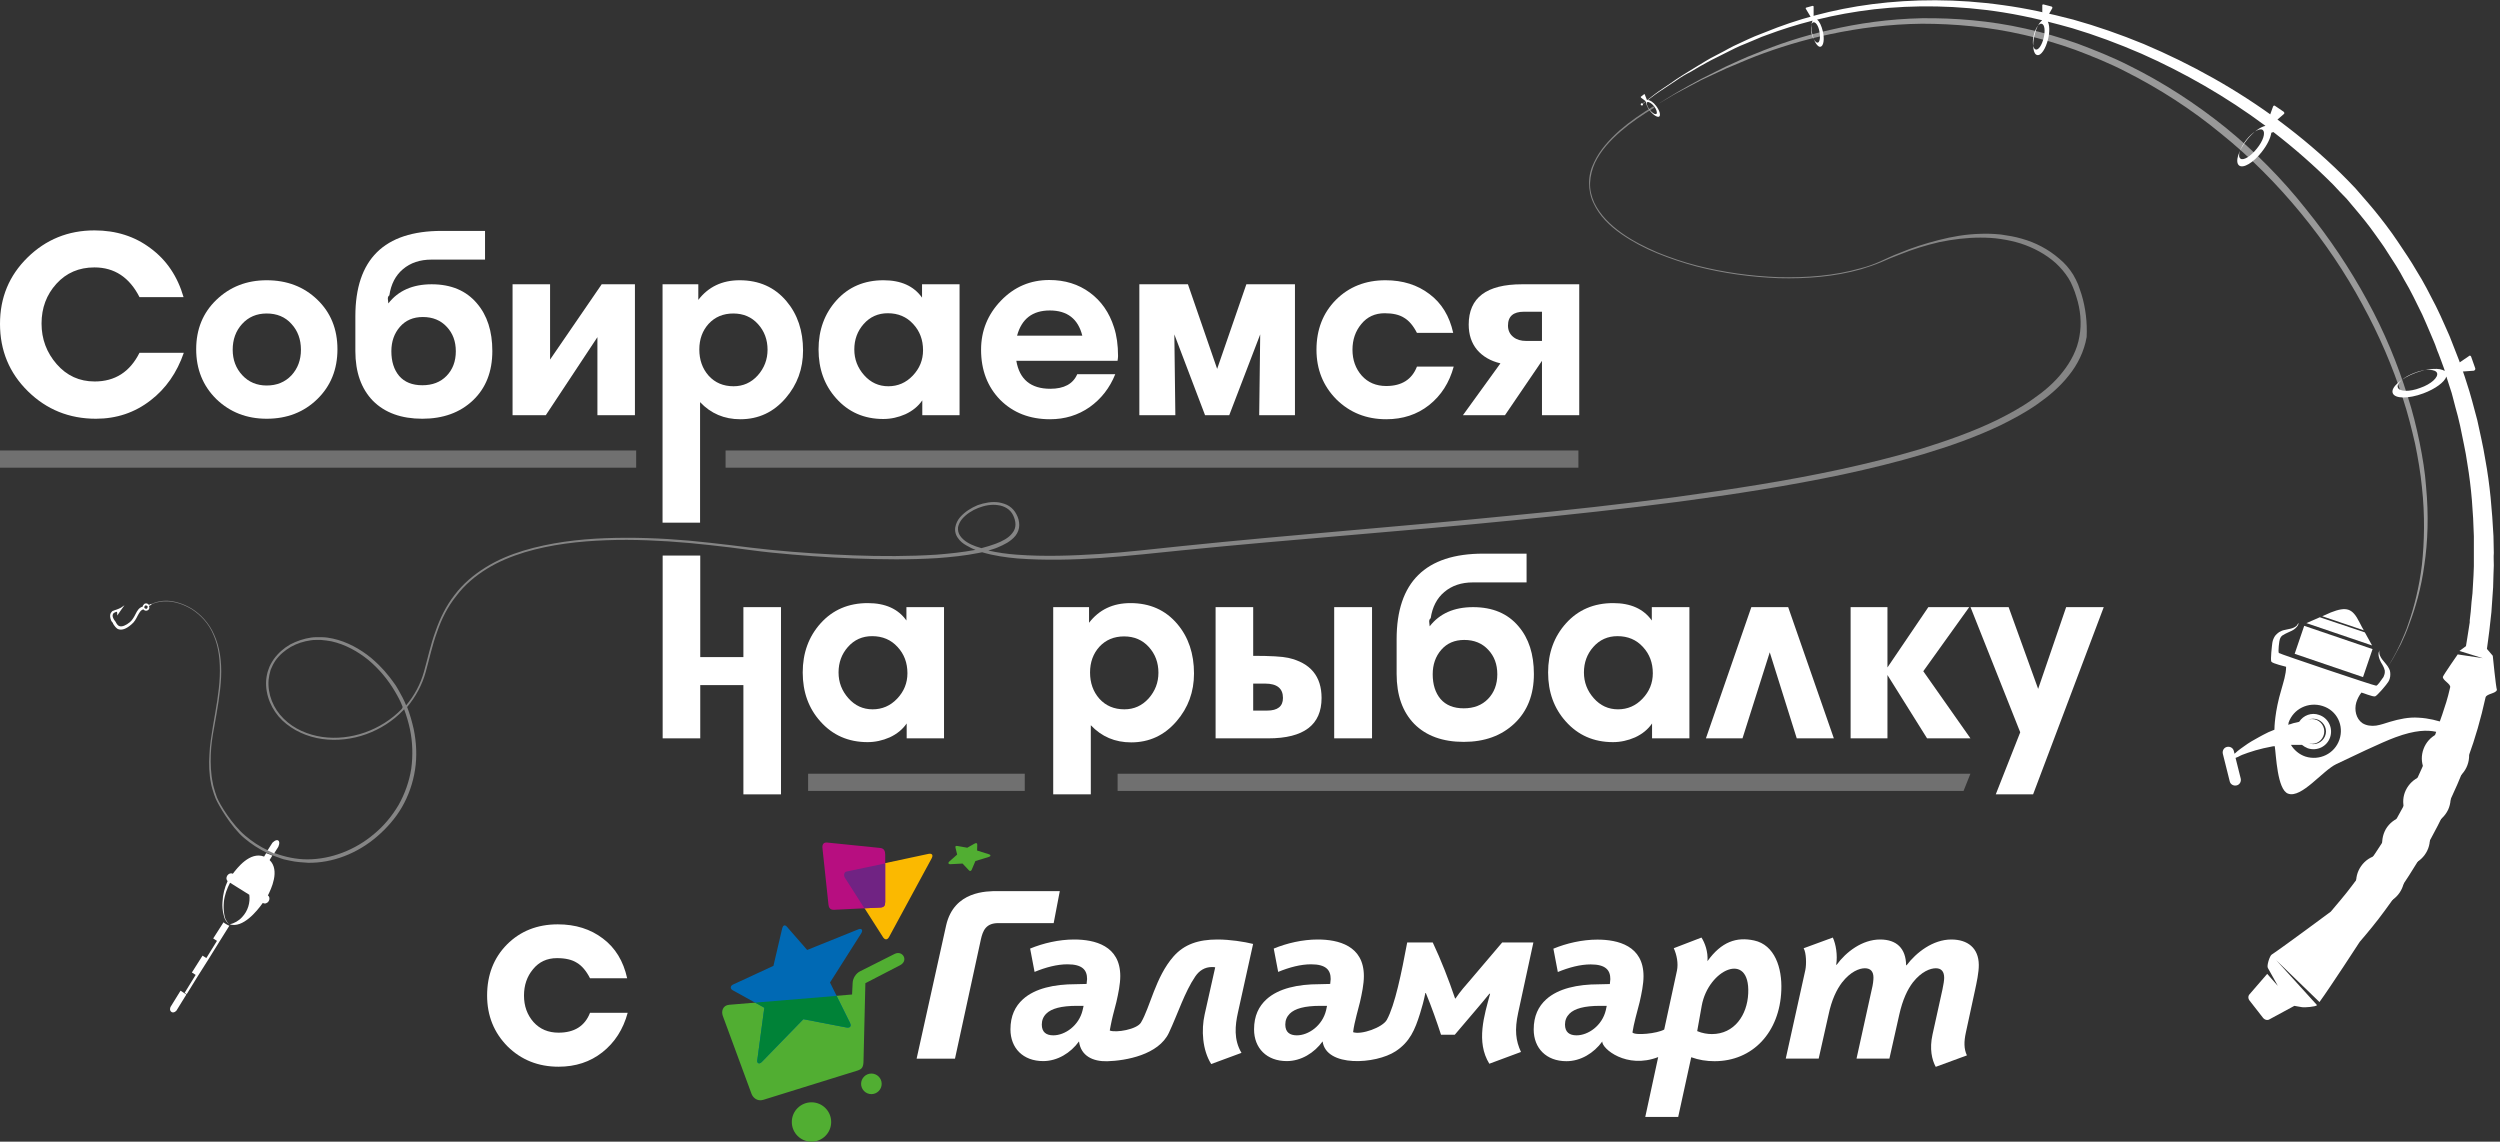 <svg width="727" height="332" viewBox="0 0 727 332" fill="none" xmlns="http://www.w3.org/2000/svg">
<rect x="0" y="0" width="727" height="332" fill="#333333" stroke="none"/>
<path opacity="0.3" d="M0 131H185V136H0V131Z" fill="white"/>
<path opacity="0.3" d="M211 131H459V136H211V131Z" fill="white"/>
<path opacity="0.3" d="M235 225H298V230H235V225Z" fill="white"/>
<path opacity="0.3" d="M325 225H573L571 230H325V225Z" fill="white"/>
<path d="M53.452 102.586C51.45 108.395 48.229 113.008 43.787 116.425C39.198 119.988 33.902 121.77 27.898 121.77C20.136 121.77 13.546 119.109 8.128 113.789C2.709 108.468 0 101.927 0 94.165C0 86.55 2.66 80.131 7.981 74.908C13.351 69.636 19.843 67 27.458 67C33.755 67 39.198 68.733 43.787 72.199C48.424 75.616 51.621 80.351 53.379 86.404H40.565C37.636 80.644 33.267 77.764 27.458 77.764C22.967 77.764 19.282 79.35 16.402 82.523C13.522 85.696 12.082 89.552 12.082 94.092C12.082 98.583 13.546 102.513 16.475 105.881C19.404 109.249 23.089 110.933 27.531 110.933C33.438 110.933 37.782 108.151 40.565 102.586H53.452Z" fill="white"/>
<path d="M77.553 81.498C83.46 81.498 88.366 83.377 92.271 87.136C96.176 90.895 98.129 95.703 98.129 101.561C98.129 107.418 96.176 112.251 92.271 116.059C88.366 119.866 83.46 121.77 77.553 121.77C71.744 121.77 66.863 119.866 62.909 116.059C59.004 112.202 57.051 107.37 57.051 101.561C57.051 95.752 59.004 90.968 62.909 87.209C66.863 83.402 71.744 81.498 77.553 81.498ZM87.511 101.707C87.511 98.681 86.584 96.167 84.729 94.165C82.923 92.164 80.531 91.163 77.553 91.163C74.624 91.163 72.233 92.188 70.378 94.239C68.571 96.24 67.668 98.729 67.668 101.707C67.668 104.636 68.596 107.101 70.451 109.102C72.306 111.104 74.673 112.105 77.553 112.105C80.482 112.105 82.874 111.128 84.729 109.176C86.584 107.174 87.511 104.685 87.511 101.707Z" fill="white"/>
<path d="M143.17 102.073C143.17 108.077 141.291 112.861 137.532 116.425C133.773 119.988 128.868 121.77 122.815 121.77C116.713 121.77 111.929 120.037 108.463 116.571C105.046 113.056 103.338 108.224 103.338 102.073V91.969C103.338 75.421 111.709 67.146 128.453 67.146H141.047V75.494H125.451C122.131 75.494 119.373 76.421 117.177 78.276C115.029 80.082 113.711 82.621 113.223 85.891C112.93 86.086 112.783 86.404 112.783 86.843C112.783 86.99 112.808 87.234 112.856 87.575C112.905 87.868 112.93 88.088 112.93 88.234C115.81 84.524 120.008 82.669 125.524 82.669C131.186 82.669 135.58 84.524 138.704 88.234C141.681 91.7 143.17 96.313 143.17 102.073ZM122.815 112.031C125.743 112.031 128.087 111.128 129.844 109.322C131.65 107.467 132.553 105.075 132.553 102.146C132.553 99.266 131.674 96.899 129.917 95.044C128.16 93.14 125.841 92.188 122.961 92.188C120.179 92.188 117.958 93.14 116.298 95.044C114.638 96.948 113.808 99.315 113.808 102.146C113.808 105.124 114.565 107.516 116.078 109.322C117.64 111.128 119.886 112.031 122.815 112.031Z" fill="white"/>
<path d="M184.638 120.745H173.728V98.046L158.717 120.745H149.052V82.669H159.962V104.563L174.973 82.669H184.638V120.745Z" fill="white"/>
<path d="M233.528 101.927C233.528 107.248 231.844 111.86 228.476 115.766C224.961 119.866 220.568 121.916 215.296 121.916C210.61 121.916 206.705 120.257 203.581 116.937V152H192.67V82.669H203.068V87.209C205.997 83.402 210 81.498 215.076 81.498C220.739 81.498 225.279 83.524 228.696 87.575C231.917 91.383 233.528 96.167 233.528 101.927ZM203.361 101.634C203.361 104.66 204.264 107.199 206.07 109.249C207.925 111.299 210.341 112.324 213.319 112.324C216.101 112.324 218.445 111.275 220.348 109.176C222.252 107.028 223.204 104.538 223.204 101.707C223.204 98.778 222.276 96.289 220.422 94.239C218.567 92.188 216.175 91.163 213.246 91.163C210.317 91.163 207.925 92.164 206.07 94.165C204.264 96.167 203.361 98.656 203.361 101.634Z" fill="white"/>
<path d="M279.039 120.745H268.203V116.425C267.031 118.133 265.396 119.476 263.297 120.452C261.198 121.379 259.05 121.843 256.853 121.843C251.288 121.843 246.724 119.842 243.161 115.839C239.744 112.031 238.035 107.296 238.035 101.634C238.035 95.971 239.768 91.212 243.234 87.356C246.749 83.451 251.313 81.498 256.927 81.498C262.003 81.498 265.738 83.182 268.129 86.55V82.669H279.039V120.745ZM268.422 101.854C268.422 98.827 267.47 96.289 265.567 94.239C263.663 92.139 261.198 91.09 258.171 91.09C255.34 91.09 252.997 92.139 251.142 94.239C249.336 96.289 248.433 98.754 248.433 101.634C248.433 104.465 249.385 106.955 251.288 109.102C253.192 111.25 255.535 112.324 258.318 112.324C261.1 112.324 263.468 111.299 265.42 109.249C267.422 107.15 268.422 104.685 268.422 101.854Z" fill="white"/>
<path d="M305.138 81.425C309.678 81.425 313.608 82.645 316.927 85.086C320.247 87.526 322.59 90.895 323.956 95.19C324.738 97.582 325.128 100.365 325.128 103.538C325.128 103.879 325.079 104.343 324.982 104.929H295.546C296.474 110.347 299.769 113.056 305.431 113.056C309.434 113.056 312.046 111.641 313.266 108.81H324.323C322.712 112.812 320.222 116.01 316.854 118.402C313.486 120.745 309.654 121.916 305.358 121.916C299.452 121.916 294.619 120.037 290.86 116.278C287.15 112.471 285.295 107.614 285.295 101.707C285.295 96.191 287.224 91.432 291.08 87.429C294.936 83.426 299.622 81.425 305.138 81.425ZM314.731 97.607C313.51 92.725 310.362 90.284 305.285 90.284C300.257 90.284 297.084 92.725 295.766 97.607H314.731Z" fill="white"/>
<path d="M376.573 120.745H366.175L366.468 97.241L357.462 120.745H350.432L341.499 97.241L341.792 120.745H331.322V82.669H345.453L353.947 107.272L362.441 82.669H376.573V120.745Z" fill="white"/>
<path d="M422.737 106.613C421.467 111.299 419.076 115.033 415.561 117.816C412.095 120.549 407.946 121.916 403.113 121.916C397.353 121.916 392.52 119.988 388.615 116.132C384.759 112.227 382.831 107.418 382.831 101.707C382.831 95.849 384.71 91.017 388.469 87.209C392.276 83.402 397.085 81.498 402.894 81.498C407.921 81.498 412.193 82.84 415.707 85.525C419.222 88.161 421.516 91.92 422.59 96.801H412.046C410.972 94.702 409.728 93.238 408.312 92.408C406.945 91.529 405.066 91.09 402.674 91.09C399.843 91.09 397.573 92.139 395.864 94.239C394.156 96.289 393.301 98.778 393.301 101.707C393.301 104.685 394.205 107.199 396.011 109.249C397.817 111.25 400.184 112.251 403.113 112.251C407.604 112.251 410.582 110.372 412.046 106.613H422.737Z" fill="white"/>
<path d="M459.244 120.745H448.407V104.929L437.644 120.745H425.416L436.326 105.661C433.446 104.978 431.176 103.66 429.516 101.707C427.905 99.754 427.1 97.314 427.1 94.385C427.1 86.575 432.274 82.669 442.623 82.669H459.244V120.745ZM448.407 99.144V90.651H443.135C440.06 90.651 438.522 91.993 438.522 94.678C438.522 96.093 439.059 97.216 440.133 98.046C441.061 98.778 442.281 99.144 443.794 99.144H448.407Z" fill="white"/>
<path d="M227.113 231H216.18V199.228H203.633V214.711H192.7V161.556H203.633V191.084H216.18V176.556H227.113V231Z" fill="white"/>
<path d="M274.521 214.711H263.661V210.382C262.487 212.094 260.849 213.439 258.745 214.417C256.642 215.347 254.489 215.811 252.288 215.811C246.712 215.811 242.138 213.806 238.567 209.795C235.143 205.979 233.431 201.234 233.431 195.56C233.431 189.885 235.167 185.116 238.64 181.252C242.162 177.338 246.736 175.382 252.361 175.382C257.449 175.382 261.191 177.069 263.588 180.444V176.556H274.521V214.711ZM263.881 195.78C263.881 192.747 262.928 190.203 261.02 188.149C259.112 186.045 256.642 184.994 253.609 184.994C250.772 184.994 248.424 186.045 246.565 188.149C244.755 190.203 243.85 192.674 243.85 195.56C243.85 198.397 244.804 200.892 246.712 203.044C248.619 205.196 250.967 206.273 253.756 206.273C256.544 206.273 258.916 205.245 260.873 203.191C262.879 201.087 263.881 198.617 263.881 195.78Z" fill="white"/>
<path d="M347.217 195.853C347.217 201.185 345.53 205.808 342.154 209.721C338.632 213.83 334.23 215.885 328.947 215.885C324.251 215.885 320.338 214.221 317.207 210.895V231H306.274V176.556H316.693V181.105C319.628 177.289 323.639 175.382 328.727 175.382C334.401 175.382 338.95 177.412 342.375 181.472C345.603 185.287 347.217 190.081 347.217 195.853ZM316.987 195.56C316.987 198.593 317.892 201.136 319.702 203.191C321.56 205.245 323.982 206.273 326.966 206.273C329.754 206.273 332.102 205.221 334.01 203.117C335.918 200.965 336.871 198.47 336.871 195.633C336.871 192.698 335.942 190.203 334.083 188.149C332.224 186.094 329.827 185.067 326.892 185.067C323.957 185.067 321.56 186.07 319.702 188.075C317.892 190.081 316.987 192.576 316.987 195.56Z" fill="white"/>
<path d="M398.988 214.711H387.981V176.556H398.988V214.711ZM353.495 176.556H364.428V190.717C369.466 190.717 372.866 190.913 374.627 191.304C381.084 192.771 384.313 196.66 384.313 202.971C384.313 210.797 379.152 214.711 368.83 214.711H353.495V176.556ZM373.086 202.971C373.086 200.182 371.35 198.788 367.876 198.788H364.428V206.639H368.463C371.545 206.639 373.086 205.416 373.086 202.971Z" fill="white"/>
<path d="M446.056 196C446.056 202.017 444.172 206.811 440.406 210.382C436.639 213.952 431.723 215.738 425.657 215.738C419.543 215.738 414.749 214.001 411.276 210.528C407.851 207.006 406.139 202.163 406.139 196V185.874C406.139 169.291 414.529 161 431.307 161H443.928V169.365H428.299C424.972 169.365 422.209 170.294 420.007 172.153C417.855 173.963 416.534 176.507 416.045 179.784C415.752 179.98 415.605 180.298 415.605 180.738C415.605 180.885 415.629 181.129 415.678 181.472C415.727 181.765 415.752 181.985 415.752 182.132C418.638 178.414 422.844 176.556 428.372 176.556C434.046 176.556 438.449 178.414 441.58 182.132C444.564 185.605 446.056 190.228 446.056 196ZM425.657 205.979C428.592 205.979 430.94 205.074 432.701 203.264C434.511 201.405 435.416 199.008 435.416 196.073C435.416 193.187 434.536 190.815 432.775 188.956C431.014 187.048 428.69 186.094 425.804 186.094C423.016 186.094 420.79 187.048 419.127 188.956C417.464 190.864 416.632 193.236 416.632 196.073C416.632 199.057 417.39 201.454 418.907 203.264C420.472 205.074 422.722 205.979 425.657 205.979Z" fill="white"/>
<path d="M491.279 214.711H480.419V210.382C479.245 212.094 477.607 213.439 475.503 214.417C473.4 215.347 471.247 215.811 469.046 215.811C463.47 215.811 458.896 213.806 455.325 209.795C451.901 205.979 450.189 201.234 450.189 195.56C450.189 189.885 451.925 185.116 455.398 181.252C458.92 177.338 463.494 175.382 469.119 175.382C474.207 175.382 477.949 177.069 480.346 180.444V176.556H491.279V214.711ZM480.639 195.78C480.639 192.747 479.685 190.203 477.778 188.149C475.87 186.045 473.4 184.994 470.367 184.994C467.53 184.994 465.182 186.045 463.323 188.149C461.513 190.203 460.608 192.674 460.608 195.56C460.608 198.397 461.562 200.892 463.47 203.044C465.377 205.196 467.725 206.273 470.514 206.273C473.302 206.273 475.674 205.245 477.631 203.191C479.637 201.087 480.639 198.617 480.639 195.78Z" fill="white"/>
<path d="M533.282 214.711H522.495L514.644 189.69L506.72 214.711H496.08L509.288 176.556H520.001L533.282 214.711Z" fill="white"/>
<path d="M573.011 214.711H560.391L548.871 196.293V214.711H538.158V176.556H548.871V194.092L560.758 176.556H572.644L559.29 195.193L573.011 214.711Z" fill="white"/>
<path d="M611.77 176.556L591.225 231H580.366L587.483 212.95L573.028 176.556H584.108L592.693 200.329L600.837 176.556H611.77Z" fill="white"/>
<path d="M182.528 294.525C181.228 299.325 178.778 303.15 175.178 306C171.628 308.8 167.378 310.2 162.428 310.2C156.528 310.2 151.578 308.225 147.578 304.275C143.628 300.275 141.653 295.35 141.653 289.5C141.653 283.5 143.578 278.55 147.428 274.65C151.328 270.75 156.253 268.8 162.203 268.8C167.353 268.8 171.728 270.175 175.328 272.925C178.928 275.625 181.278 279.475 182.378 284.475H171.578C170.478 282.325 169.203 280.825 167.753 279.975C166.353 279.075 164.428 278.625 161.978 278.625C159.078 278.625 156.753 279.7 155.003 281.85C153.253 283.95 152.378 286.5 152.378 289.5C152.378 292.55 153.303 295.125 155.153 297.225C157.003 299.275 159.428 300.3 162.428 300.3C167.028 300.3 170.078 298.375 171.578 294.525H182.528Z" fill="white"/>
<g clip-path="url(#clip0_2_16)">
<path d="M256.792 272.547L246.279 256.08L247.292 253.164L269.959 248.315C270.957 248.1 271.494 248.56 270.911 249.635L258.541 272.47C258.004 273.453 257.268 273.299 256.792 272.547Z" fill="#FBB900"/>
<path d="M257.421 262.265V248.545C257.421 247.44 257.068 246.703 255.917 246.581L240.54 245.015C239.373 244.893 239.067 245.706 239.174 246.673L240.923 263.109C241.016 263.984 241.43 264.613 242.566 264.567L256.025 263.907C257.083 263.846 257.421 263.37 257.421 262.265Z" fill="#B70E80"/>
<path d="M235.982 320.551C239.143 320.551 241.706 323.114 241.706 326.276C241.706 329.437 239.143 332 235.982 332C232.82 332 230.258 329.437 230.258 326.276C230.258 323.114 232.82 320.551 235.982 320.551ZM221.97 319.83C230.948 317.068 240.402 314.075 249.379 311.313C250.607 310.898 251.129 310.423 251.114 308.274L251.651 285.914L261.734 280.696C264.327 279.346 262.47 276.23 260.153 277.397L250.101 282.461C248.904 283.06 248.014 284.456 247.952 285.791L247.783 289.198L212.056 292.191C210.184 292.344 209.693 294.063 210.2 295.444L218.548 318.096C218.901 319.078 220.144 320.398 221.97 319.83ZM253.4 312.187C255.042 312.187 256.393 313.523 256.393 315.18C256.393 316.822 255.058 318.173 253.4 318.173C251.758 318.173 250.408 316.838 250.408 315.18C250.408 313.538 251.758 312.187 253.4 312.187Z" fill="#51AE32"/>
<path d="M227.464 269.969L224.917 280.865L213.192 286.298C212.287 286.712 212.317 287.541 213.054 287.955L222.262 293.05L220.206 308.381C220.098 309.149 220.743 309.625 221.556 308.796L233.618 296.38L246.065 298.774C247.584 299.066 247.476 298.038 247.185 297.455L241.369 285.715L250.454 271.396C251.052 270.445 250.53 269.892 249.656 270.23L234.723 276.246L228.846 269.509C228.078 268.634 227.618 269.34 227.464 269.969Z" fill="#0069B4"/>
<path d="M283.265 245.399L281.285 246.519L278.523 246.028C277.832 245.905 277.755 246.105 277.878 246.596L278.338 248.514L276.021 250.555C275.637 250.893 275.745 251.338 276.359 251.307L279.919 251.123L281.761 253.088C282.098 253.441 282.405 253.287 282.574 252.919L283.648 250.387L287.562 249.19C288.176 249.005 288.114 248.591 287.685 248.453L284.14 247.333L284.186 245.844C284.232 244.923 283.741 245.138 283.265 245.399Z" fill="#51AE32"/>
<path fill-rule="evenodd" clip-rule="evenodd" d="M219.576 291.562L222.262 293.05L220.206 308.382C220.098 309.149 220.743 309.625 221.556 308.796L233.618 296.38L246.065 298.775C247.584 299.066 247.476 298.038 247.185 297.455L243.287 289.597L219.576 291.562Z" fill="#008237"/>
<path fill-rule="evenodd" clip-rule="evenodd" d="M257.421 262.265V251.077C253.692 251.86 249.978 252.643 246.249 253.425C245.374 253.548 245.343 254.638 245.65 255.175L251.375 264.137L256.009 263.907C257.083 263.846 257.421 263.37 257.421 262.265Z" fill="#702383"/>
<path fill-rule="evenodd" clip-rule="evenodd" d="M359.983 294.493L364.402 274.496C361.824 273.852 357.696 273.207 354.043 273.207C348.473 273.207 344.375 274.604 341.26 278.133C336.011 284.103 334.446 292.943 331.791 297.363C330.594 299.358 324.563 300.386 322.721 299.68C322.706 299.741 323.166 297.102 323.642 295.26L324.639 291.408C325.207 288.907 325.775 286.19 325.775 283.842C325.775 274.987 318.347 273.207 312.347 273.207C307.927 273.207 303.354 274.281 299.563 275.847L300.852 282.63C304.136 281.279 307.42 280.42 310.413 280.42C314.833 280.42 316.122 282.139 316.122 284.702C316.122 284.993 316.045 285.623 315.984 286.129L312.776 286.206C306.561 286.206 300.99 287.418 297.491 290.564C295.204 292.636 293.839 295.414 293.839 299.342C293.839 304.775 297.491 308.566 303.354 308.566C307.497 308.566 311.349 306.202 313.774 302.841C314.311 307.077 317.841 308.719 321.969 308.612C327.463 308.458 336.917 306.724 339.909 300.355C342.518 294.8 344.528 288.416 347.598 283.934C348.749 282.246 350.376 281.218 352.386 281.218C352.678 281.218 353.107 281.218 353.383 281.295L350.314 294.999C349.301 299.511 349.639 305.312 352.217 309.425L361.026 306.172C358.709 302.32 359.185 298.115 359.983 294.493ZM314.817 293.787C313.743 298.283 309.676 301.077 306.315 301.077C304.244 301.077 302.955 300.156 302.955 297.93C302.955 296.718 303.384 295.644 304.244 294.784C305.748 293.28 308.602 292.498 313.175 292.498H315.109L314.817 293.787Z" fill="white"/>
<path d="M441.489 294.493L445.908 274.067H436.839L427.554 284.993C426.418 286.282 424.484 288.492 423.272 290.349H423.134C421.277 284.855 419.067 279.208 416.642 274.067H409.215C407.573 282.845 405.654 292.283 403.291 296.565C402.048 298.805 395.817 301 393.484 300.156C393.653 298.682 394.067 296.872 394.482 295.26L395.479 291.408C396.047 288.907 396.615 286.19 396.615 283.842C396.615 274.987 389.187 273.207 383.187 273.207C378.767 273.207 374.194 274.281 370.403 275.847L371.692 282.63C374.976 281.279 378.26 280.42 381.253 280.42C385.673 280.42 386.962 282.139 386.962 284.702C386.962 284.993 386.885 285.623 386.824 286.129L383.616 286.206C377.401 286.206 371.83 287.418 368.331 290.564C366.045 292.636 364.679 295.414 364.679 299.342C364.679 304.775 368.331 308.566 374.194 308.566C378.337 308.566 382.189 306.202 384.614 302.841C385.642 310.407 400.053 309.517 405.869 305.696C409.982 302.98 411.455 299.496 412.944 294.738C413.512 292.943 414.049 291.025 414.494 288.769H414.632C416.274 292.697 417.916 297.409 419.052 300.908H423.042L429.181 293.695C430.255 292.406 432.112 290.273 433.109 288.983H433.324C431.651 295.199 429.15 302.949 433.094 309.333L442.302 305.911C440.783 302.642 440.399 299.527 441.489 294.493ZM385.627 293.787C384.553 298.283 380.486 301.077 377.125 301.077C375.053 301.077 373.764 300.156 373.764 297.931C373.764 296.718 374.194 295.644 375.053 294.784C376.557 293.28 379.411 292.498 383.969 292.498H385.903L385.627 293.787Z" fill="white"/>
<path d="M510.073 273.483C504.993 272.394 500.604 273.836 496.537 279.499C496.736 276.721 495.769 274.159 494.787 272.639L486.73 275.739C487.59 277.627 488.111 280.144 487.651 282.292L483.953 299.388C481.896 300.57 475.512 301.184 474.714 300.248C475.082 297.762 476.08 294.217 476.801 291.439C477.369 288.937 477.937 286.221 477.937 283.873C477.937 275.018 470.509 273.238 464.508 273.238C460.088 273.238 455.515 274.312 451.725 275.877L453.014 282.661C456.298 281.31 459.582 280.451 462.575 280.451C466.994 280.451 468.284 282.169 468.284 284.732C468.284 285.024 468.207 285.653 468.145 286.16L464.938 286.236C458.723 286.236 453.152 287.449 449.653 290.595C447.366 292.667 446 295.444 446 299.373C446 304.806 449.653 308.596 455.515 308.596C459.659 308.596 463.511 306.233 465.936 302.872C465.813 304.929 472.98 310.96 482.203 307.399L478.443 324.802H488.019L491.81 307.445C494.02 308.243 496.23 308.596 498.593 308.596C509.658 308.596 517.562 300.217 518.007 287.955C518.268 281.494 516.119 274.772 510.073 273.483ZM466.964 293.787C465.89 298.283 461.823 301.077 458.462 301.077C456.39 301.077 455.101 300.156 455.101 297.93C455.101 296.718 455.531 295.644 456.39 294.784C457.894 293.28 460.748 292.498 465.306 292.498H467.24L466.964 293.787ZM508.384 288.861C508.108 295.214 504.318 300.708 497.826 300.708C496.614 300.708 495.048 300.493 493.544 299.849L494.864 292.452C496.782 281.893 508.937 276.368 508.384 288.861Z" fill="white"/>
<path d="M519.296 307.844H528.872L531.727 295.137C532.647 290.718 534.09 287.786 535.655 285.715C538.157 282.507 540.72 281.571 542.3 281.571C543.943 281.571 544.802 282.492 544.802 284.287C544.802 285.009 544.664 286.359 544.295 287.786L539.876 307.844H549.437L552.291 295.137C553.289 290.641 554.716 287.71 556.297 285.638C558.798 282.492 561.361 281.571 562.942 281.571C564.522 281.571 565.366 282.492 565.366 284.349C565.366 284.993 565.182 286.344 564.86 287.771L561.975 300.846C561.054 304.99 561.791 308.197 562.911 310.238L571.981 306.908C571.075 305.021 571.106 302.857 571.674 300.263L574.298 288.124C574.82 285.684 575.464 282.768 575.434 280.558C575.388 275.709 572.226 273.207 567.438 273.207C562.082 273.207 557.233 276.998 554.44 280.696H554.301C554.225 275.77 551.524 273.207 546.736 273.207C541.518 273.207 536.806 276.844 534.105 280.558H533.967C534.412 277.704 533.875 274.573 532.985 272.639L524.498 275.755C525.281 277.059 525.342 280.466 524.989 282.093L519.296 307.844Z" fill="white"/>
<path d="M290.186 259.134C286.902 259.134 277.448 259.088 275.146 269.063L266.552 307.86H277.709L285.26 273.084C285.828 270.66 286.687 268.281 290.677 268.45H306.407L308.188 259.134H290.186V259.134Z" fill="white"/>
</g>
<path d="M724.9 190.7L723.2 188.7C723.4 187 723.7 185.2 723.9 183.4L724.5 178C724.6 176 724.9 172.8 725 170.8L725.1 167.2L725.2 164.4C725.2 163.2 725.1 162 725.2 160.8C725.2 159.6 725.1 157.2 725.1 155.9C724.7 148.5 724.1 141 722.7 133.5C722.1 129.7 721.2 126 720.4 122.2C719.9 120.3 719.4 118.5 718.9 116.6L718.1 113.8C717.7 112.4 717.2 111.1 716.8 109.7C716.3 108.3 715.6 106.1 715.1 104.8C714.2 102.5 713.3 100.2 712.4 97.9C712.3 97.7 712.2 97.5 712.1 97.2L710.9 94.5C710.1 92.7 709.3 90.9 708.4 89.1C706.6 85.6 704.8 82 702.7 78.7C701.1 75.9 699.3 73.3 697.5 70.6C696.3 68.8 695.1 67.1 693.8 65.4L692.1 63.2C691.1 61.9 690 60.6 688.9 59.3L685 54.8C683.6 53.3 682.3 52 680.9 50.6C675.2 45 669.3 40 663 35.3C650.5 26 637.1 18.6 623.4 12.8C616.6 10 609.7 7.6 602.9 5.7C596 3.9 589.2 2.4 582.5 1.5C569.1 -0.4 556.2 -0.3 544.5 1.2C532.8 2.7 522.3 5.7 513.5 9.3C512.4 9.7 511.3 10.2 510.2 10.6C509.1 11.1 508.1 11.5 507.1 12C506.1 12.5 505.1 12.9 504.1 13.4C503.1 13.9 502.2 14.4 501.3 14.9C499.5 15.9 497.7 16.7 496.1 17.7C494.5 18.7 492.9 19.6 491.5 20.5C490.8 20.9 490.1 21.4 489.4 21.8C488.7 22.2 488.1 22.7 487.4 23.1C486.1 24 485 24.8 483.9 25.5C481.9 26.8 480.4 28 479 29.1C479 29.1 478.9 29.1 478.9 29.2L478.8 29.3C478.7 29.4 478.6 29.5 478.5 29.5C478.2 29.7 478 29.9 477.7 30.1C477.5 30 477.3 30 477.2 30.1C477.1 30.3 477.1 30.5 477.2 30.6C477.4 30.7 477.6 30.7 477.7 30.6C477.8 30.5 477.8 30.3 477.7 30.2C478 30 478.2 29.8 478.5 29.6C478.6 29.6 478.6 29.5 478.7 29.5C478.6 30.1 479 31.2 479.8 32.2C480.8 33.5 482 34.2 482.5 33.9C483 33.5 482.6 32.1 481.6 30.8C480.8 29.7 479.8 29.1 479.2 29.1C480.5 28.1 482.1 26.9 484 25.7C485.1 25 486.3 24.2 487.6 23.3C488.2 22.9 488.9 22.4 489.6 22C490.3 21.6 491 21.2 491.8 20.8C493.3 19.9 494.8 19 496.5 18.1C498.1 17.2 499.9 16.4 501.8 15.4C502.7 14.9 503.7 14.5 504.6 14C505.6 13.5 506.6 13.1 507.6 12.7C508.6 12.3 509.7 11.8 510.7 11.4C511.8 10.9 512.8 10.5 514 10.1C518 8.6 522.4 7.2 527.1 6C526.7 6.8 526.6 8.2 527 9.9C527.5 12.1 528.6 13.8 529.4 13.6C530.3 13.4 530.6 11.4 530.1 9.2C529.7 7.5 529.1 6.2 528.4 5.7C533.6 4.4 539.1 3.4 545 2.7C556.6 1.4 569.3 1.5 582.5 3.6C586.3 4.2 590.1 5 593.9 5.9C593 6.5 592.1 8.2 591.6 10.4C590.9 13.2 591.3 15.8 592.4 16C593.5 16.3 594.9 14.2 595.6 11.3C596.1 9.2 596 7.2 595.5 6.3C597.8 6.9 600.2 7.5 602.6 8.2C609.3 10.2 616 12.7 622.7 15.6C635.1 21.1 647.4 28.1 658.8 36.6C657.3 36.9 655.2 38.4 653.4 40.7C650.9 43.8 649.9 47.1 651.1 48.1C652.3 49.1 655.3 47.3 657.7 44.2C659.3 42.2 660.3 40.1 660.5 38.6C660.8 38.5 660.8 38.5 661.1 38.4C667.2 43.1 673 48.2 678.4 53.6C679.7 55 681.1 56.5 682.4 57.8L686.1 62.2C687.2 63.5 688.2 64.8 689.2 66.1L690.8 68.3C692 70 693.2 71.6 694.3 73.4C696 76 697.7 78.6 699.1 81.3C701.1 84.6 702.7 88.1 704.4 91.5C705.2 93.2 705.9 95 706.7 96.8L707.8 99.4C708.3 100.5 708.6 101.7 709.1 102.8C709.6 104.2 710.2 105.6 710.7 107.1C710.8 107.4 710.9 107.6 710.9 107.9C709.6 106.9 706.1 107.1 702.5 108.4C698.2 110 695.2 112.7 695.8 114.3C696.4 116 700.4 116 704.7 114.4C708.2 113.1 710.9 111.1 711.4 109.5C711.8 110.6 712.1 111.8 712.5 112.9C712.8 113.8 713.1 114.7 713.3 115.6L714 118.3C714.5 120.1 715 121.9 715.4 123.8C716.1 127.5 717 131.1 717.5 134.8C718.7 141.9 719.2 149 719.4 155.9V163.5C719.4 163.9 719.4 164.3 719.4 164.7L719.3 167.3C719.2 169 719.1 170.8 719 172.5C718.8 174.3 718.6 176 718.5 177.8L718.2 180.4V180.7C718.2 180.6 718.2 180.8 718.2 180.8V181L718.1 181.6L717.9 182.9C717.6 184.6 717.4 186.3 717.1 187.9L715.2 189.3L722 191.4L714.7 190.3C714.7 190.3 710.6 196.2 710.4 196.8C710.2 197.8 712.8 198.9 712.5 199.9C711.7 203.4 711.1 205.1 710.2 207.8C709.7 209.2 707.9 214.3 707.7 215C705.6 220.6 703.2 226.1 700.5 231.4C695.9 240.6 690.3 249.3 684 257.5C682 260.2 679.8 262.7 677.8 265.1C677.8 265.1 663.8 275.5 660.6 277.6C660 278 659.1 280.9 659.5 281.5L662.4 286.7L659.3 283.2L654.2 289.1C653.7 289.6 653.7 290.4 654.2 291L658.1 296C658.6 296.6 659.4 296.8 660 296.4L667.2 292.5L669.5 292.9C670.1 293 673.4 292.8 673.8 292.3L661.9 279.2L674.5 291.4C677.7 287 686.2 273.9 686.2 273.9C688.6 271.1 691.1 268.1 693.5 264.8C700.1 255.9 705.9 246.4 710.7 236.5C716.4 224.8 720 215.5 722.8 202.8C723.1 201.7 725.9 201.7 726.1 200.6C725.8 199.8 724.9 190.7 724.9 190.7ZM481 30.9C481.7 31.8 482 32.8 481.7 33.1C481.3 33.4 480.4 32.8 479.7 31.9C479 31 478.7 30 479 29.7C479.4 29.5 480.3 30 481 30.9ZM529.1 9.2C529.4 10.8 529.2 12.3 528.6 12.4C528 12.5 527.2 11.3 526.8 9.7C526.5 8.1 526.7 6.6 527.3 6.5C528 6.3 528.8 7.5 529.1 9.2ZM594.3 11C593.8 13.1 592.8 14.6 592 14.4C591.2 14.2 590.9 12.4 591.4 10.3C591.9 8.2 592.9 6.7 593.7 6.9C594.6 7.1 594.8 8.9 594.3 11ZM656.3 43.2C654.5 45.5 652.3 46.8 651.5 46.1C650.6 45.4 651.4 43 653.2 40.7C655 38.4 657.2 37.1 658 37.8C658.9 38.6 658.1 41 656.3 43.2ZM703.8 112.8C700.7 114 697.7 113.9 697.3 112.7C696.8 111.5 699 109.6 702.2 108.4C705.3 107.2 708.3 107.3 708.7 108.5C709.1 109.7 707 111.7 703.8 112.8Z" fill="white"/>
<path opacity="0.5" d="M647.2 37.1C638.5 30.1 629.1 24 619.2 19.1C614.3 16.6 609.2 14.6 604.2 12.7C599.1 10.9 594 9.4 588.9 8.3C578.7 6 568.5 5.2 558.9 5.3C549.3 5.5 540.3 6.8 532.2 8.7C524 10.5 516.8 13 510.5 15.6C507.3 16.8 504.5 18.2 501.8 19.4C499.2 20.7 496.8 21.9 494.6 23C490.3 25.3 487 27.2 484.8 28.6C482.6 30 481.4 30.7 481.4 30.7C481.4 30.7 482.6 30 484.8 28.7C487 27.3 490.4 25.6 494.7 23.3C496.9 22.3 499.3 21.1 502 19.9C504.7 18.8 507.6 17.5 510.7 16.3C517 13.9 524.3 11.6 532.4 9.9C540.5 8.2 549.4 7 558.9 6.9C568.4 6.9 578.4 7.8 588.4 10.1C593.4 11.2 598.5 12.7 603.5 14.5C608.5 16.4 613.5 18.4 618.3 20.9C628 25.8 637.3 31.8 645.8 38.8C654.4 45.7 662.2 53.6 669.1 62C676 70.4 682 79.3 686.9 88.4C691.9 97.5 695.8 106.7 698.7 115.7C700.2 120.2 701.3 124.7 702.3 129C703.2 133.4 703.9 137.6 704.3 141.7C705.2 149.9 705 157.6 704.3 164.2C703.5 170.9 702 176.6 700.4 181.2C699.7 183.5 698.7 185.5 698 187.2C697.2 188.9 696.5 190.3 695.8 191.5C694.5 193.7 693.8 194.9 693.8 194.9C693.8 194.9 694.5 193.7 695.9 191.5C696.5 190.4 697.3 188.9 698.2 187.3C699 185.6 699.9 183.6 700.7 181.3C702.4 176.8 704.1 171 705 164.3C706 157.6 706.3 149.9 705.5 141.5C705.2 137.3 704.5 133 703.6 128.6C702.7 124.2 701.6 119.7 700.1 115.1C697.3 106 693.4 96.5 688.4 87.4C683.4 78.2 677.4 69.2 670.5 60.7C663.7 52.1 655.8 44.1 647.2 37.1Z" fill="white"/>
<path d="M717.513 222.536C718.945 218.708 717.255 214.538 713.737 213.221C710.22 211.905 706.207 213.941 704.775 217.769C703.342 221.597 705.033 225.767 708.55 227.083C712.067 228.399 716.08 226.363 717.513 222.536Z" fill="white"/>
<path d="M702.6 239.3C706 240.9 710.1 239.2 711.9 235.5C713.6 231.8 712.3 227.5 708.9 226C705.5 224.4 701.4 226.1 699.6 229.8C697.9 233.4 699.2 237.7 702.6 239.3Z" fill="white"/>
<path d="M695.9 250.9C699.1 252.8 703.4 251.5 705.5 248C707.6 244.5 706.6 240.1 703.4 238.2C700.2 236.3 695.9 237.6 693.8 241.1C691.8 244.7 692.7 249.1 695.9 250.9Z" fill="white"/>
<path d="M697.754 259.664C700.09 256.311 699.486 251.852 696.405 249.705C693.324 247.558 688.932 248.535 686.595 251.889C684.259 255.242 684.862 259.701 687.944 261.848C691.025 263.995 695.417 263.017 697.754 259.664Z" fill="white"/>
<path d="M718.6 103.7L719.8 107.1C719.9 107.4 719.7 107.7 719.4 107.8L712.6 108.3C712.1 108.3 711.9 107.7 712.3 107.4L717.9 103.6C718.1 103.3 718.5 103.4 718.6 103.7Z" fill="white"/>
<path d="M661.6 30.8L664.1 32.5C664.3 32.7 664.4 33 664.1 33.2L659.7 37C659.4 37.3 658.9 36.9 659 36.5L661 31C661.1 30.7 661.4 30.6 661.6 30.8Z" fill="white"/>
<path d="M594.3 1.3L596.6 1.9C596.8 2 596.9 2.2 596.8 2.4L594.5 6.4C594.3 6.7 593.9 6.6 593.9 6.2V1.6C593.8 1.4 594.1 1.2 594.3 1.3Z" fill="white"/>
<path d="M525.3 2.2L527.1 1.7C527.3 1.7 527.4 1.8 527.4 1.9V5.4C527.4 5.7 527.1 5.8 526.9 5.5L525.1 2.5C525.1 2.4 525.1 2.2 525.3 2.2Z" fill="white"/>
<path d="M477.2 28.1L478.1 27.4C478.2 27.3 478.3 27.4 478.3 27.5L479.1 29.5C479.2 29.6 479 29.8 478.9 29.7L477.2 28.4C477.1 28.2 477.1 28.1 477.2 28.1Z" fill="white"/>
<path d="M670.062 181.988L667.289 190.129L687.167 196.901L689.941 188.76L670.062 181.988Z" fill="white"/>
<path d="M670.7 181.2L689.8 187.7L687.7 183.9L674.6 179.5L670.7 181.2Z" fill="white"/>
<path d="M675.3 179.2L687.4 183.3C687.4 183.3 686.4 181.6 686.1 180.9C684.1 176.9 682.4 176.3 677.8 178.1C677.2 178.4 675.3 179.2 675.3 179.2Z" fill="white"/>
<path d="M703.3 208.7C700.5 208.5 697.7 209.1 695 209.9C693.7 210.3 692.3 210.8 691 211C689.6 211.2 688.1 211 687 210.3C685.1 209 684.6 206.4 685.2 204.3C685.5 203.3 686 202.3 686.7 201.4C687 201.4 690 202.7 690.7 202.5C691.3 202.3 694.1 199 694.5 198.3C694.9 197.7 695.1 196.9 695.1 196.2C695.1 195.8 695.1 195.5 695 195.1C695 195 694.9 194.8 694.8 194.6C694.7 194.4 694.7 194.3 694.6 194.2C694.3 193.6 693.9 193.2 693.6 192.8C693.3 192.4 692.9 192 692.7 191.7C692.2 191 691.9 190.3 691.9 189.8C691.9 189.5 691.9 189.3 691.9 189.2C691.9 189.1 692 189 692 189C692 189 692 189.1 691.9 189.2C691.9 189.3 691.8 189.5 691.7 189.8C691.6 190.3 691.7 191.1 692.1 192C692.3 192.4 692.5 192.9 692.8 193.3C693 193.7 693.3 194.2 693.4 194.7C693.4 194.8 693.5 194.9 693.5 195C693.5 195.1 693.5 195.2 693.5 195.4C693.5 195.6 693.5 195.8 693.4 196.1C693.3 196.5 693.1 197 692.8 197.3C692.5 197.7 691.5 199.3 691 199.4C690.6 199.5 663.1 190.2 662.7 189.9C662.4 189.6 662.8 186.2 663 185.8C663.1 185.6 663.2 185.4 663.3 185.2C663.4 185.1 663.5 185 663.6 184.9C663.7 184.8 663.8 184.7 663.9 184.7C664.3 184.4 664.8 184.2 665.2 184C665.7 183.8 666.1 183.6 666.5 183.4C667.3 183 667.9 182.4 668.2 181.9C668.3 181.7 668.4 181.5 668.4 181.3C668.4 181.2 668.4 181.1 668.4 181.1C668.4 181.1 668.4 181.2 668.3 181.3C668.2 181.4 668.1 181.6 668 181.8C667.7 182.2 667 182.6 666.2 182.8C665.8 182.9 665.3 183 664.8 183.1C664.3 183.2 663.7 183.3 663.2 183.6C663.1 183.7 662.9 183.7 662.8 183.8C662.7 183.9 662.5 184 662.4 184.1C662.1 184.3 661.9 184.6 661.6 184.9C661.2 185.5 660.9 186.2 660.8 186.9C660.7 187.6 660.2 191.8 660.5 192.4C660.9 193 664.6 193.8 664.8 193.9C664.8 196.1 664 198.4 663.4 200.6C661.5 206.9 661.4 211.6 661.4 212.2C661 212.4 659.6 212.9 659.3 213.1C658.5 213.5 657.7 213.9 657 214.3C656.2 214.7 655.5 215.2 654.7 215.6C654 216 653.3 216.5 652.6 217C651.9 217.5 651.3 217.9 650.7 218.4C650.4 218.7 650.1 218.9 649.8 219.2L649.6 218.4C649.4 217.5 648.5 217 647.6 217.2C646.7 217.4 646.2 218.3 646.4 219.2L648.4 227.2C648.6 228.1 649.5 228.6 650.4 228.4C651.3 228.2 651.8 227.3 651.6 226.4L650.1 220.4C650.6 220.2 651.1 220 651.6 219.7C652.2 219.4 653 219.2 653.7 218.9C654.4 218.7 655.2 218.4 655.9 218.2C656.7 218 657.5 217.8 658.2 217.6C659 217.4 659.8 217.3 660.6 217.1C660.9 217 661.2 217 661.5 217C661.9 219.5 662.2 229.7 665.4 230.8C669.3 232.2 675.4 224.1 679.4 222.2C683.4 220.3 692.5 215.9 696.6 214.4C708.2 210.1 710.7 214.5 712.8 214C712.7 213.7 713.6 213.2 713.9 211.7C714 211.6 709.3 209 703.3 208.7ZM680.3 215.1C678.9 219.2 674.5 221.3 670.4 220C668.6 219.4 667.1 218.1 666.2 216.6C666.4 216.6 666.7 216.6 666.9 216.6C667.2 216.6 667.5 216.6 667.7 216.6C668 216.6 668.2 216.6 668.4 216.6C668.6 216.6 668.8 216.6 669 216.6C669.1 216.6 669.3 216.6 669.4 216.6C669.9 217 670.4 217.3 671.1 217.6C673.8 218.5 676.7 217.1 677.6 214.4C678.5 211.7 677.1 208.8 674.4 207.9C672.2 207.1 669.8 208 668.6 209.9C668.4 210 668.1 210 667.8 210.1C667.5 210.2 667.2 210.2 666.9 210.3C666.6 210.4 666.3 210.5 666 210.6C665.8 210.6 665.6 210.7 665.4 210.8C665.5 210.6 665.5 210.4 665.5 210.2C666.9 206.1 671.3 204 675.4 205.3C679.6 206.6 681.7 211 680.3 215.1ZM672.3 209.1C671.9 209.1 671.6 209.2 671.2 209.3C671.7 209.1 672.1 209 672.7 209C674.7 209 676.4 210.7 676.4 212.7C676.4 214.7 674.7 216.4 672.7 216.4C672.2 216.4 671.7 216.3 671.2 216.1C671.5 216.2 671.9 216.3 672.3 216.3C674.3 216.3 675.9 214.7 675.9 212.7C675.9 210.7 674.3 209.1 672.3 209.1Z" fill="white"/>
<path d="M77.4 248.1L76.8 249.1C72.7 247.5 68.9 252.5 67.7 254.1C67.2 253.8 66.5 254 66.1 254.6C65.7 255.2 65.8 255.9 66.2 256.2C65.3 258.1 64.8 260.2 64.7 262.3C64.6 263.5 64.7 264.7 65 265.9C65.1 266.5 65.3 267.1 65.6 267.6C65.9 268.1 66.3 268.6 66.9 268.8C66.3 268.6 66 268 65.7 267.5C65.4 267 65.3 266.4 65.2 265.8C65 264.6 65 263.5 65.1 262.3C65.3 260.3 66 258.4 66.9 256.7L72.5 260.2C72.8 262.5 72.1 264.9 70.4 266.7C69.4 267.8 68.1 268.5 66.8 268.8C70.6 270 74.7 265 76.4 262.6H76.5C77 262.9 77.7 262.7 78.1 262.1C78.5 261.5 78.4 260.7 77.9 260.4C78.8 258.6 81.5 253.1 78.4 250.1L79.2 248.8L77.4 248.1ZM44 175.6C43.7 175.7 43.5 175.8 43.3 175.9C43 175.5 42.5 175.3 42 175.6C42 175.6 41.9 175.6 41.9 175.7C41.9 175.7 41.9 175.7 41.9 175.6C41.9 175.5 41.8 175.6 41.9 175.6C41.9 175.6 41.9 175.6 41.9 175.7C41.7 175.9 41.5 176.1 41.5 176.4C40.4 176.7 39.9 177.6 39.4 178.6C39 179.4 38.5 180.3 37.8 180.9C36.6 181.9 35.5 182.3 34.8 182.1C34.3 182 33.9 181.4 33.6 180.8C33.5 180.7 33.4 180.5 33.3 180.4C33 180 32.5 179.1 32.9 178.5C33 178.3 33.1 178.2 33.2 178.2C33.2 178.2 33.3 178.1 33.4 178.1C33.6 178 33.8 177.9 34 177.9C34.1 177.9 34.1 179 34.1 179C34.1 178.9 36.2 176 36.2 176L35.2 176.7C35 176.8 34.5 177.1 33.2 177.5C33 177.6 33 177.6 32.9 177.6C32.6 177.7 32.4 178 32.2 178.3C31.9 178.9 32 179.6 32.3 180.4C32.4 180.6 32.5 180.8 32.7 181C32.8 181.1 32.9 181.2 32.9 181.4C33.3 182 33.8 182.8 34.5 183C35.5 183.3 36.7 182.9 38.2 181.6C39.1 180.9 39.6 179.9 40 179.1C40.5 178.2 40.9 177.4 41.7 177.2C42 177.6 42.5 177.7 42.9 177.5C43.4 177.3 43.6 176.7 43.3 176.2C43.5 176.1 43.7 176 44 175.9V175.6ZM79.7 248.2L80.9 246.3C80.9 246.3 81.6 244.9 80.9 244.4C80.2 244 79.2 245.1 79.2 245.1L77.8 247.3L79.7 248.2ZM42.7 177C42.5 177.1 42.2 177 42 176.8C41.9 176.6 42 176.3 42.2 176.1C42.4 176 42.7 176.1 42.8 176.2C42.8 176.2 42.8 176.2 42.9 176.3C43 176.5 42.9 176.8 42.7 177ZM65 268.2L62 272.9L63.7 274L66.7 269.2C66.4 269.1 66 268.9 65.7 268.7C65.5 268.6 65.2 268.4 65 268.2ZM49.6 292.8C49.6 292.8 49.1 293.8 49.9 294.3C50.6 294.7 51.3 293.9 51.3 293.9L54.2 289.2L52.5 288.1L49.6 292.8ZM63.1 273.6L60 278.6L58.9 277.9L55.8 282.8L56.9 283.5L53.7 288.7L54.3 289.1L57.5 283.9L60.6 279L63.7 274L63.1 273.6Z" fill="white"/>
<path opacity="0.4" d="M605.3 85.6C605 84.6 604.6 83.6 604.3 82.7C603.9 81.7 603.4 80.8 602.9 79.9C601.8 78.1 600.4 76.5 598.8 75.2C595.7 72.5 591.9 70.5 587.9 69.4C585.9 68.8 583.9 68.5 581.9 68.2C579.9 68 577.8 67.9 575.8 68C571.7 68.1 567.7 68.8 563.8 69.8C559.9 70.8 556.1 72 552.3 73.6C550.4 74.3 548.6 75.2 546.8 76C545 76.8 543.1 77.5 541.1 78C533.4 80.2 525.3 80.8 517.2 80.6C509.2 80.3 501.2 79.2 493.4 77.2C489.5 76.2 485.7 74.9 482 73.4C478.3 71.8 474.7 70 471.5 67.7C468.3 65.4 465.3 62.5 463.6 58.9C462.8 57.1 462.3 55.1 462.4 53.1C462.5 51.1 463 49.2 463.8 47.4C465.5 43.8 468.3 40.8 471.3 38.2C474.3 35.6 477.7 33.3 481.1 31.3L480.8 30.9C477.4 33 474 35.3 471 37.9C468 40.6 465.2 43.6 463.5 47.3C462.6 49.1 462.1 51.1 462.1 53.2C462.1 55.2 462.5 57.3 463.4 59.1C465.1 62.8 468.1 65.7 471.4 68C474.7 70.3 478.3 72.2 482 73.7C485.7 75.2 489.6 76.5 493.4 77.5C501.2 79.5 509.2 80.6 517.3 80.9C525.3 81.1 533.4 80.5 541.2 78.3C543.1 77.7 545 77.1 546.9 76.3C548.7 75.5 550.6 74.7 552.5 74C556.2 72.5 560.1 71.3 564 70.4C567.9 69.6 571.9 69.1 575.9 69.1C577.9 69.1 579.9 69.2 581.8 69.5C583.8 69.8 585.7 70.2 587.6 70.8C591.3 72 594.9 73.9 597.8 76.5C599.2 77.8 600.5 79.3 601.5 80.9C602 81.7 602.4 82.5 602.8 83.5C603.2 84.4 603.5 85.3 603.8 86.3C605 90 605.4 94 604.7 97.8C604.1 101.6 602.2 105.2 599.8 108.2C597.4 111.3 594.3 113.9 591.1 116.1C587.9 118.4 584.4 120.3 580.8 122.1C573.6 125.6 566.1 128.2 558.4 130.6C550.7 132.9 542.9 134.8 535.1 136.5C519.4 139.9 503.5 142.3 487.6 144.5C471.7 146.6 455.7 148.4 439.7 149.9C407.7 153.1 375.7 155.5 343.7 158.8C335.7 159.6 327.7 160.6 319.7 161.1C311.7 161.6 303.7 161.9 295.7 161.3C292.9 161.1 290.1 160.7 287.4 160.1C288.3 159.8 289.2 159.6 290.1 159.2C292 158.4 293.9 157.5 295.3 155.8C296 154.9 296.4 153.8 296.4 152.7C296.4 151.6 296.1 150.5 295.6 149.6C295.1 148.6 294.4 147.8 293.5 147.2C292.6 146.6 291.5 146.3 290.5 146.1C288.4 145.8 286.3 146.2 284.3 146.9C282.4 147.7 280.6 148.8 279.2 150.4C278.5 151.2 278 152.2 277.8 153.3C277.6 154.4 277.9 155.6 278.6 156.5C279.2 157.4 280.1 158.1 281 158.6C281.9 159.1 282.8 159.6 283.7 159.9C279.9 160.6 276.1 161 272.3 161.3C264.3 161.8 256.3 161.8 248.2 161.5C240.2 161.2 232.2 160.7 224.2 159.9C220.2 159.5 216.2 159 212.2 158.5C208.2 158 204.2 157.6 200.2 157.2C192.2 156.5 184.1 156.2 176.1 156.5C168.1 156.8 160 157.8 152.3 160.1C148.4 161.3 144.7 162.8 141.2 165C137.8 167.1 134.6 169.8 132.2 173C129.7 176.2 127.9 179.9 126.6 183.7C125.2 187.5 124.4 191.4 123.3 195.3C122.3 198.9 120.5 202.3 118.1 205.1C117.5 203.6 116.7 202.1 115.9 200.7C115.4 199.8 114.9 199 114.2 198.1L113.3 196.9L112.3 195.7C111.7 194.9 110.9 194.2 110.2 193.4C109.5 192.7 108.7 192 107.9 191.3C104.7 188.7 100.9 186.6 96.8 185.7C95.8 185.5 94.7 185.3 93.7 185.3C93.2 185.3 92.6 185.3 92.1 185.3C91.6 185.3 91 185.3 90.5 185.4C88.4 185.7 86.3 186.4 84.4 187.4C82.5 188.5 80.9 189.9 79.6 191.7C79 192.6 78.4 193.6 78.1 194.6C77.7 195.6 77.5 196.7 77.4 197.8C77.1 202.2 79 206.5 82.1 209.5C85.3 212.5 89.4 214.3 93.7 214.9C102.3 216.1 111.3 212.8 117.3 206.5C117.4 206.4 117.5 206.3 117.5 206.2C118.2 208.1 118.8 210.1 119.2 212C120 215.8 120.1 219.7 119.6 223.5C119 227.3 117.7 230.9 115.9 234.1C114 237.3 111.6 240.2 108.8 242.5C103.3 247.2 96.2 249.9 89.4 249.9C86.1 249.9 82.9 249.2 79.9 248.1L78 247.3C75.5 246.2 73.3 244.7 71.3 243C67.6 239.9 64 234.1 63.1 231.9C62.3 229.7 61.9 228 61.9 227.8C61.3 225 61.2 222.1 61.3 219.4C61.4 216.6 61.8 214 62.3 211.4C63.2 206.3 64.1 201.4 64.3 196.9C64.5 192.4 63.9 188.1 62.3 184.6C60.8 181.1 58.3 178.6 55.8 177C53.3 175.5 50.8 174.8 48.8 174.7C46.8 174.6 45.2 175.1 44.3 175.5C44 175.6 43.8 175.7 43.6 175.8L43.7 175.9C43.9 175.8 44.1 175.7 44.4 175.6C45.4 175.2 46.9 174.8 48.9 174.9C50.9 175 53.3 175.7 55.8 177.2C58.2 178.8 60.7 181.2 62.1 184.7C63.6 188.1 64.1 192.3 63.9 196.8C63.7 201.3 62.8 206.1 61.9 211.3C61.5 213.9 61 216.6 60.9 219.4C60.7 222.2 60.8 225.1 61.4 228C61.4 228.2 62 230.5 62.7 232.2C63.4 233.9 67.2 240.5 71 243.7C73 245.4 75.3 246.9 77.8 248.1L79.7 248.9C80.4 249.2 81.2 249.4 81.9 249.7C82.7 250 83.6 250.1 84.4 250.3C85.2 250.5 86.1 250.6 87 250.7C87.9 250.8 88.7 250.8 89.6 250.9C96.7 251 103.9 248.2 109.6 243.3C112.4 240.9 115 238 116.9 234.7C118.8 231.4 120.1 227.7 120.7 223.8C121.3 219.9 121.1 215.9 120.3 212C119.8 209.8 119.2 207.7 118.4 205.6C120.9 202.6 122.8 199.1 123.8 195.4C124.9 191.5 125.7 187.6 127.1 183.8C128.4 180 130.2 176.4 132.7 173.3C135.1 170.1 138.2 167.5 141.6 165.4C145 163.3 148.7 161.8 152.6 160.6C160.3 158.3 168.3 157.4 176.3 157.1C184.3 156.8 192.4 157.2 200.4 157.9C204.4 158.3 208.4 158.7 212.4 159.2C216.4 159.7 220.4 160.3 224.4 160.7C232.4 161.5 240.4 162.1 248.5 162.4C256.5 162.7 264.6 162.8 272.6 162.3C276.6 162 280.6 161.6 284.6 160.8C284.9 160.7 285.3 160.7 285.6 160.6C289 161.6 292.5 162.1 295.9 162.4C312.1 163.6 328.2 161.6 344.1 160C376.1 156.8 408.2 154.5 440.2 151.3C456.2 149.7 472.2 148 488.2 145.9C504.1 143.8 520.1 141.3 535.8 138C543.7 136.3 551.5 134.4 559.2 132.1C566.9 129.8 574.6 127.1 581.9 123.6C585.5 121.8 589.1 119.9 592.5 117.5C595.8 115.2 599 112.5 601.6 109.2C604.2 106 606.1 102.1 606.8 98C607 93.8 606.5 89.5 605.3 85.6ZM116.8 206.2C110.9 212.3 102 215.5 93.7 214.3C89.6 213.7 85.5 212 82.5 209C79.5 206.1 77.8 201.9 78.1 197.8C78.2 196.8 78.4 195.8 78.7 194.8C79.1 193.8 79.5 193 80.1 192.1C81.3 190.4 82.9 189.1 84.6 188.1C86.4 187.1 88.3 186.5 90.4 186.2C90.9 186.1 91.4 186.1 91.9 186.1C92.4 186.1 92.9 186.1 93.4 186.1C94.4 186.2 95.4 186.3 96.4 186.5C100.4 187.4 104 189.4 107.1 191.9C110.2 194.5 112.8 197.6 114.8 201C115.7 202.5 116.5 204 117.1 205.6C117 205.9 116.9 206.1 116.8 206.2ZM279.2 155.8C278.7 155.1 278.5 154.2 278.6 153.3C278.8 152.4 279.2 151.6 279.8 150.9C281 149.5 282.7 148.4 284.5 147.7C286.3 147 288.3 146.6 290.2 146.9C291.1 147 292 147.3 292.8 147.8C293.6 148.3 294.2 149 294.6 149.8C295 150.6 295.3 151.6 295.3 152.5C295.3 153.4 295 154.3 294.4 155C293.3 156.5 291.4 157.4 289.6 158.1C288.3 158.6 286.9 159 285.4 159.4C284.9 159.2 284.3 159.1 283.8 158.9C282.1 158.3 280.2 157.3 279.2 155.8Z" fill="white"/>
<defs>
<clipPath id="clip0_2_16">
<rect width="365.418" height="87" fill="white" transform="translate(210 245)"/>
</clipPath>
</defs>
</svg>
